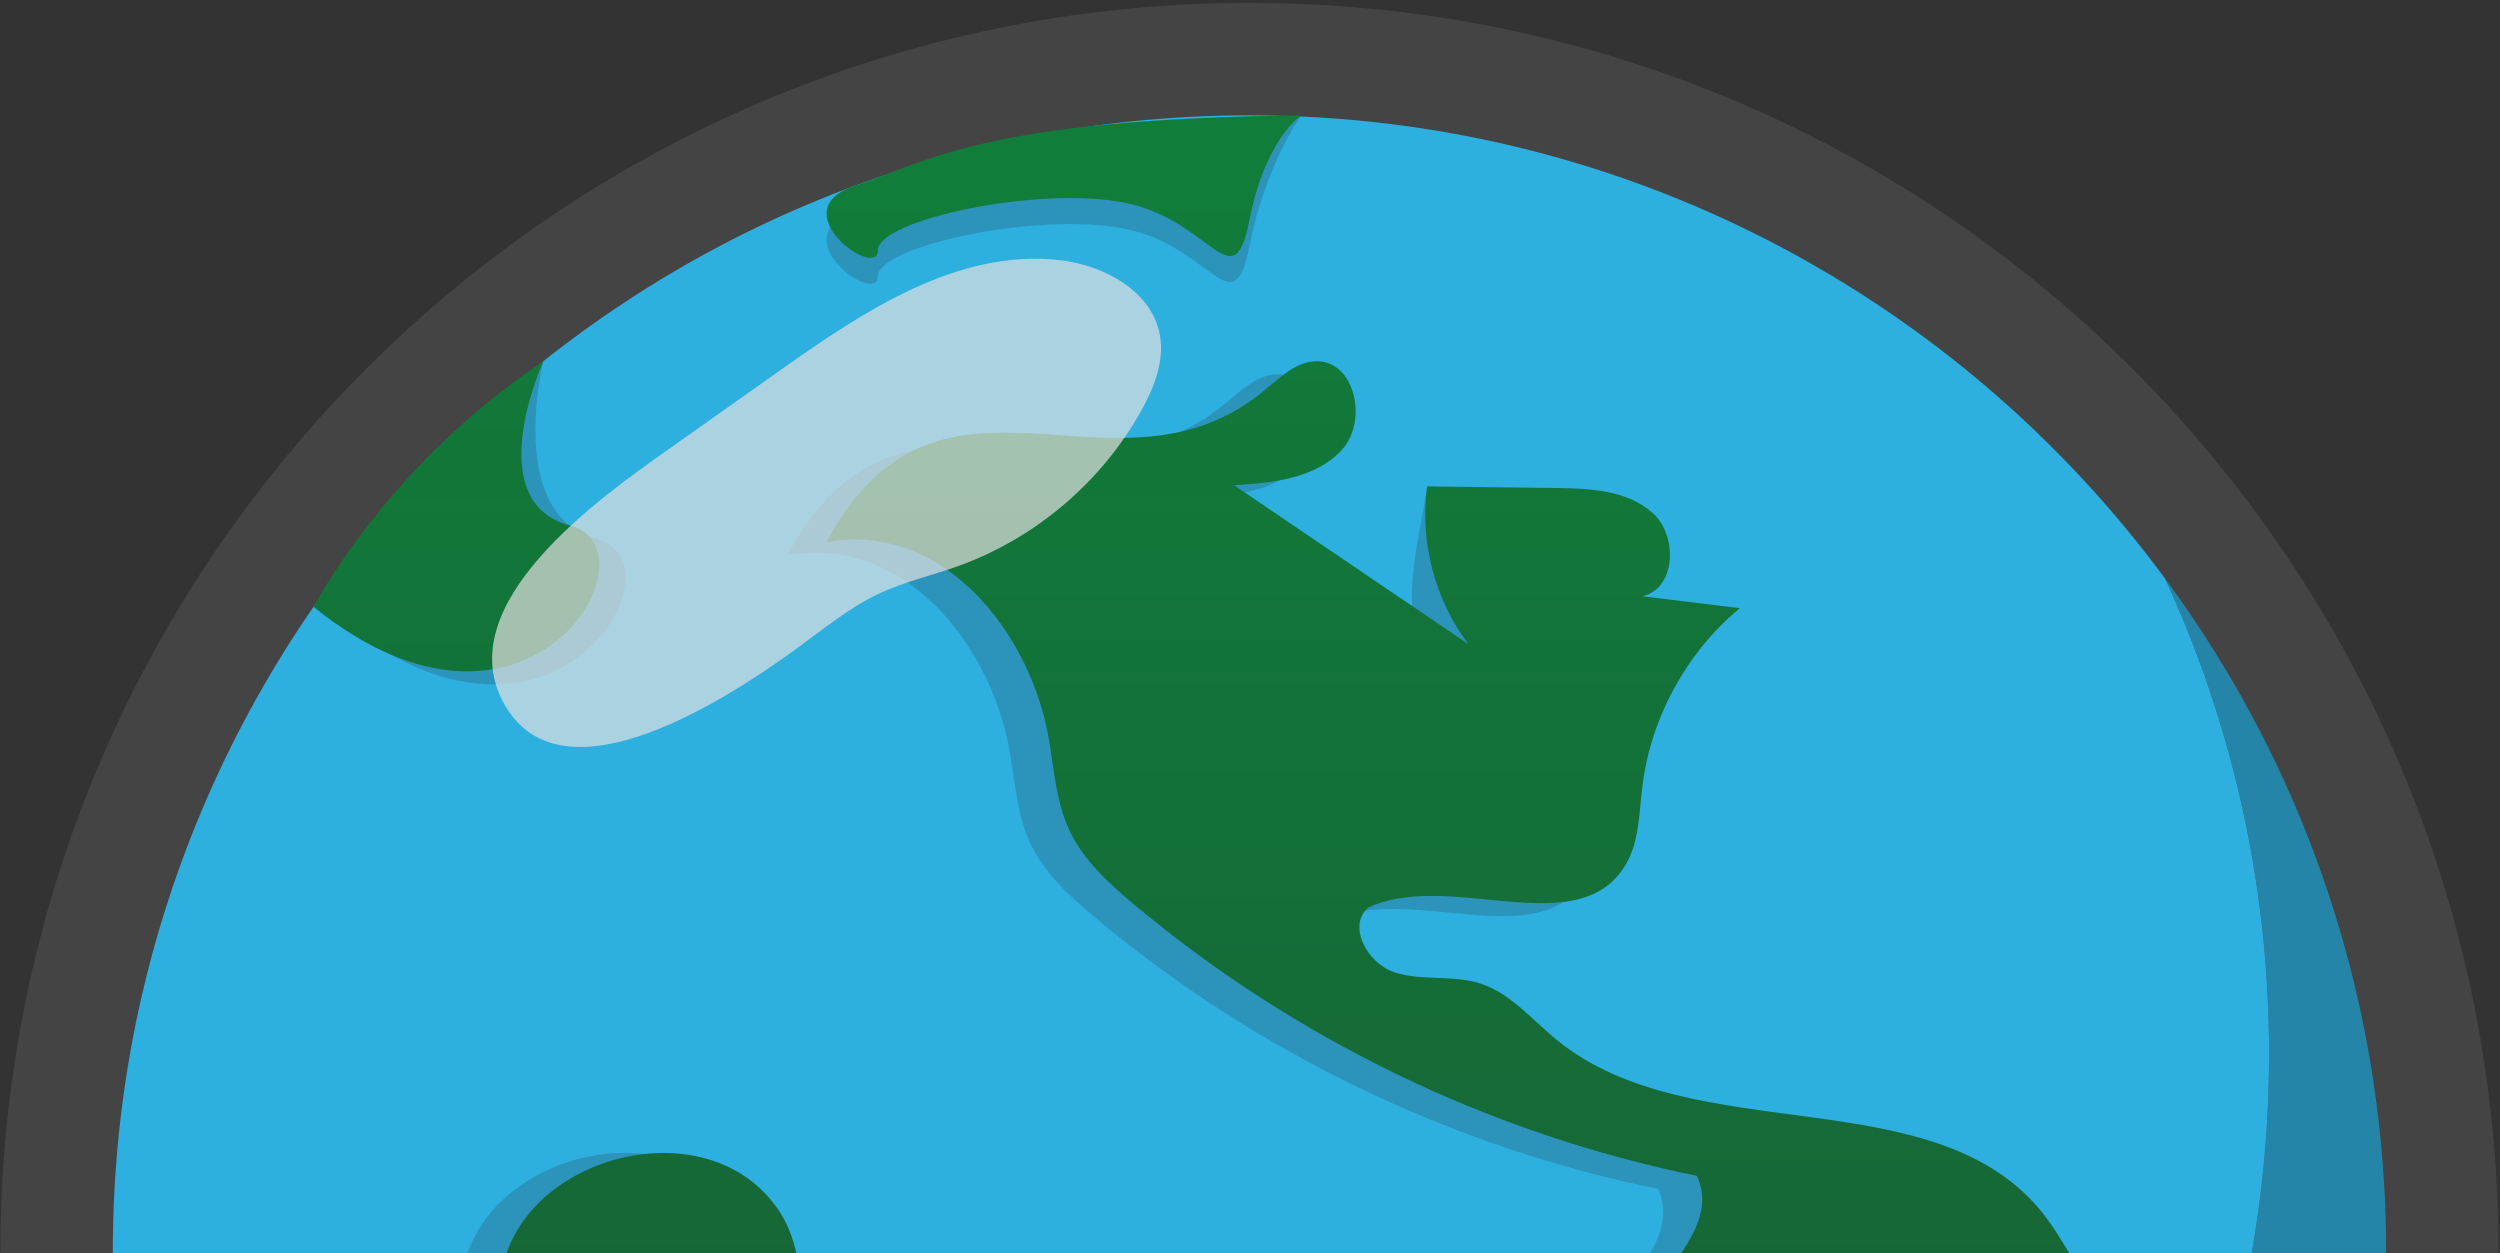 <?xml version="1.0" encoding="UTF-8" standalone="no"?>
<!-- Created with Inkscape (http://www.inkscape.org/) -->

<svg
   xmlns:dc="http://purl.org/dc/elements/1.1/"
   xmlns:cc="http://creativecommons.org/ns#"
   xmlns:rdf="http://www.w3.org/1999/02/22-rdf-syntax-ns#"
   xmlns:svg="http://www.w3.org/2000/svg"
   xmlns="http://www.w3.org/2000/svg"
   xmlns:sodipodi="http://sodipodi.sourceforge.net/DTD/sodipodi-0.dtd"
   xmlns:inkscape="http://www.inkscape.org/namespaces/inkscape"
   version="1.1"
   id="svg3751"
   xml:space="preserve"
   width="1231.105"
   height="617.04"
   viewBox="0 0 1231.105 617.04"
   sodipodi:docname="earth.svg"
   inkscape:version="0.92.4 5da689c313, 2019-01-14"><rect x="0" y="0" width="1231.105" height="617.04" fill="#333333" stroke="none"/><defs
     id="defs3755"><clipPath
       clipPathUnits="userSpaceOnUse"
       id="clipPath3767"><path
         d="M 1,0 H 682 V 768 H 1 Z"
         id="path3765"
         inkscape:connector-curvature="0" /></clipPath><clipPath
       clipPathUnits="userSpaceOnUse"
       id="clipPath3775"><path
         d="M -99,768 H 622 V 0 H -99 Z"
         id="path3773"
         inkscape:connector-curvature="0" /></clipPath><clipPath
       clipPathUnits="userSpaceOnUse"
       id="clipPath3823"><path
         d="M 39,511.997 60.356,316.089 398.054,352.901 376.698,548.809 Z"
         id="path3821"
         inkscape:connector-curvature="0" /></clipPath><clipPath
       clipPathUnits="userSpaceOnUse"
       id="clipPath3835"><path
         d="M 201.649,345.356 539.548,302.611 567,519.619 229.1,562.363 Z"
         id="path3833"
         inkscape:connector-curvature="0" /></clipPath><clipPath
       clipPathUnits="userSpaceOnUse"
       id="clipPath3847"><path
         d="M 96,593.148 98.832,305.358 490.381,309.21 487.55,597 Z"
         id="path3845"
         inkscape:connector-curvature="0" /></clipPath><clipPath
       id="clipPath3941"
       clipPathUnits="userSpaceOnUse"><path
         inkscape:connector-curvature="0"
         id="path3939"
         d="M 0,768 H 1366 V 0 H 0 Z" /></clipPath><clipPath
       id="clipPath3949"
       clipPathUnits="userSpaceOnUse"><path
         inkscape:connector-curvature="0"
         id="path3947"
         d="M 120,478 H 1290 V -461 H 120 Z" /></clipPath><clipPath
       id="clipPath3953"
       clipPathUnits="userSpaceOnUse"><path
         inkscape:connector-curvature="0"
         id="path3951"
         d="M 1290,478 H 120 V 0 h 1170 z" /></clipPath><clipPath
       id="clipPath3957"
       clipPathUnits="userSpaceOnUse"><path
         inkscape:connector-curvature="0"
         id="path3955"
         d="M 223.101,461.88 H 1145.98 V -461 H 223.101 Z" /></clipPath><clipPath
       id="clipPath3961"
       clipPathUnits="userSpaceOnUse"><path
         inkscape:connector-curvature="0"
         id="path3959"
         d="M 513.827,324.708 H 1058.84 V -294.795 H 513.827 Z" /></clipPath><clipPath
       id="clipPath3965"
       clipPathUnits="userSpaceOnUse"><path
         inkscape:connector-curvature="0"
         id="path3963"
         d="m 709.134,329.507 c -7.517,-0.173 -13.402,-6.124 -19.216,-10.894 v 0 c -24.282,-19.922 -50.161,-18.191 -75.132,-16.461 v 0 c -32.133,2.227 -62.763,4.455 -86.549,-39.458 v 0 c 43.518,7.77 75.734,-34.023 82.27,-73.135 v 0 c 1.887,-11.293 2.672,-23.017 7.537,-33.381 v 0 c 5.095,-10.853 14.21,-19.226 23.389,-26.942 v 0 C 701.1,79.082 773.45,44.139 849.829,28.585 v 0 C 854.488,18.718 850.314,9.421 844.069,0 v 0 h 143.349 c -2.834,4.673 -5.658,9.374 -8.885,13.599 v 0 C 938.802,65.627 848.694,37.391 798.011,78.826 v 0 c -9.133,7.466 -17.032,17.242 -28.269,20.829 v 0 c -10.125,3.232 -21.394,0.841 -31.521,4.067 v 0 c -10.126,3.228 -17.881,17.534 -9.547,24.13 v 0 c 12.889,5.743 28.598,4.267 43.782,2.791 v 0 c 20.686,-2.011 40.399,-4.022 50.679,12.225 v 0 c 5.427,8.578 5.313,19.363 6.543,29.439 v 0 c 3.108,25.472 16.263,49.583 36,65.981 v 0 c -11.999,1.467 -23.999,2.934 -36,4.4 v 0 c 12.379,2.796 13.281,22.132 3.902,30.68 v 0 c -9.379,8.548 -23.307,9.168 -35.996,9.324 v 0 c -15.807,0.194 -31.613,0.389 -47.419,0.583 v 0 c -2.766,-20.423 2.85,-41.855 15.276,-58.298 v 0 c -28.852,19.575 -57.706,39.149 -86.558,58.723 v 0 c 14.36,0.89 30.27,2.494 39.899,13.185 v 0 c 9.558,10.612 4.806,32.624 -9.332,32.626 v 0 c -0.105,0 -0.209,-0.001 -0.316,-0.004" /></clipPath><linearGradient
       id="linearGradient3971"
       spreadMethod="pad"
       gradientTransform="matrix(0,-1095.445,-1095.445,0,800.745,440.107)"
       gradientUnits="userSpaceOnUse"
       y2="0"
       x2="1"
       y1="0"
       x1="0"><stop
         id="stop3967"
         offset="0"
         style="stop-opacity:1;stop-color:#098c3c" /><stop
         id="stop3969"
         offset="1"
         style="stop-opacity:1;stop-color:#1a472d" /></linearGradient><clipPath
       id="clipPath3975"
       clipPathUnits="userSpaceOnUse"><path
         inkscape:connector-curvature="0"
         id="path3973"
         d="M 1290,478 H 120 V 0 h 1170 z" /></clipPath><clipPath
       id="clipPath3979"
       clipPathUnits="userSpaceOnUse"><path
         inkscape:connector-curvature="0"
         id="path3977"
         d="M 390.952,37.035 H 549.5 V -183.248 H 390.952 Z" /></clipPath><clipPath
       id="clipPath3983"
       clipPathUnits="userSpaceOnUse"><path
         inkscape:connector-curvature="0"
         id="path3981"
         d="M 410.101,0 H 517.14 c -1.295,6.042 -3.583,11.768 -7.231,16.897 v 0 c -9.932,13.965 -25.659,20.136 -41.821,20.138 v 0 C 443.525,37.038 417.946,22.791 410.101,0" /></clipPath><linearGradient
       id="linearGradient3989"
       spreadMethod="pad"
       gradientTransform="matrix(0,-1095.441,-1095.441,0,484.635,440.107)"
       gradientUnits="userSpaceOnUse"
       y2="0"
       x2="1"
       y1="0"
       x1="0"><stop
         id="stop3985"
         offset="0"
         style="stop-opacity:1;stop-color:#098c3c" /><stop
         id="stop3987"
         offset="1"
         style="stop-opacity:1;stop-color:#1a472d" /></linearGradient><clipPath
       id="clipPath3993"
       clipPathUnits="userSpaceOnUse"><path
         inkscape:connector-curvature="0"
         id="path3991"
         d="M 1290,478 H 120 V 0 h 1170 z" /></clipPath><clipPath
       id="clipPath3997"
       clipPathUnits="userSpaceOnUse"><path
         inkscape:connector-curvature="0"
         id="path3995"
         d="M 348.425,329.511 H 454 V 210.142 H 348.425 Z" /></clipPath><clipPath
       id="clipPath4001"
       clipPathUnits="userSpaceOnUse"><path
         inkscape:connector-curvature="0"
         id="path3999"
         d="m 338.818,238.783 c 79.726,-64.435 128.412,21.205 94.789,30.015 v 0 c -33.622,8.809 -9.908,60.713 -9.908,60.713 v 0 c -58.107,-38.722 -84.881,-90.728 -84.881,-90.728" /></clipPath><linearGradient
       id="linearGradient4007"
       spreadMethod="pad"
       gradientTransform="matrix(0,-1095.441,-1095.441,0,391.606,440.107)"
       gradientUnits="userSpaceOnUse"
       y2="0"
       x2="1"
       y1="0"
       x1="0"><stop
         id="stop4003"
         offset="0"
         style="stop-opacity:1;stop-color:#098c3c" /><stop
         id="stop4005"
         offset="1"
         style="stop-opacity:1;stop-color:#1a472d" /></linearGradient><clipPath
       id="clipPath4011"
       clipPathUnits="userSpaceOnUse"><path
         inkscape:connector-curvature="0"
         id="path4009"
         d="M 1290,478 H 120 V 0 h 1170 z" /></clipPath><clipPath
       id="clipPath4015"
       clipPathUnits="userSpaceOnUse"><path
         inkscape:connector-curvature="0"
         id="path4013"
         d="m 528.327,420.349 h 175.416 v -62.24 H 528.327 Z" /></clipPath><clipPath
       id="clipPath4019"
       clipPathUnits="userSpaceOnUse"><path
         inkscape:connector-curvature="0"
         id="path4017"
         d="m 538.827,394.361 c -27.826,-9.187 8.456,-35.107 8.456,-23.872 v 0 c 0,11.235 59.239,23.988 91.26,17.584 v 0 c 32.021,-6.405 40.026,-36.825 45.998,-6.405 v 0 c 5.972,30.42 19.202,38.681 19.202,38.681 v 0 c -117.32,-1.346 -137.089,-16.8 -164.916,-25.988" /></clipPath><linearGradient
       id="linearGradient4025"
       spreadMethod="pad"
       gradientTransform="matrix(0,-1095.443,-1095.443,0,616.035,440.107)"
       gradientUnits="userSpaceOnUse"
       y2="0"
       x2="1"
       y1="0"
       x1="0"><stop
         id="stop4021"
         offset="0"
         style="stop-opacity:1;stop-color:#098c3c" /><stop
         id="stop4023"
         offset="1"
         style="stop-opacity:1;stop-color:#1a472d" /></linearGradient><clipPath
       id="clipPath4029"
       clipPathUnits="userSpaceOnUse"><path
         inkscape:connector-curvature="0"
         id="path4027"
         d="M 1290,478 H 120 V 0 h 1170 z" /></clipPath><clipPath
       id="clipPath4033"
       clipPathUnits="userSpaceOnUse"><path
         inkscape:connector-curvature="0"
         id="path4031"
         d="M 404.766,367.381 H 651.887 V 187.016 H 404.766 Z" /></clipPath><clipPath
       id="clipPath4185"
       clipPathUnits="userSpaceOnUse"><path
         inkscape:connector-curvature="0"
         id="path4183"
         d="M 465,246 H 928 V 196 H 465 Z" /></clipPath><clipPath
       id="clipPath4199"
       clipPathUnits="userSpaceOnUse"><path
         inkscape:connector-curvature="0"
         id="path4197"
         d="M 465,164 H 928 V 114 H 465 Z" /></clipPath></defs><sodipodi:namedview
     pagecolor="#ffffff"
     bordercolor="#666666"
     borderopacity="1"
     objecttolerance="10"
     gridtolerance="10"
     guidetolerance="10"
     inkscape:pageopacity="0"
     inkscape:pageshadow="2"
     inkscape:window-width="1366"
     inkscape:window-height="715"
     id="namedview3753"
     showgrid="false"
     inkscape:zoom="0.50390625"
     inkscape:cx="435.30686"
     inkscape:cy="153.0169"
     inkscape:window-x="0"
     inkscape:window-y="0"
     inkscape:window-maximized="1"
     inkscape:current-layer="g3759"
     fit-margin-left="0.3"
     fit-margin-right="0.3"
     fit-margin-top="1.2"
     fit-margin-bottom="0" /><g
     id="g3759"
     inkscape:groupmode="layer"
     inkscape:label="esquema básico"
     transform="matrix(1.333,0,0,-1.333,-475.36,979.122)"><g
       id="g3943"
       transform="translate(133.644,271.562)"><g
         id="g3945" /><g
         id="g4177"><g
           clip-path="url(#clipPath3949)"
           id="g4175"
           style="opacity:0.85"><g
             id="g4069"><g
               clip-path="url(#clipPath3953)"
               id="g4067"><g
                 id="g4045"><g
                   id="g4035" /><g
                   id="g4043"><g
                     clip-path="url(#clipPath3957)"
                     id="g4041"
                     style="opacity:0.1"><g
                       transform="translate(1095.629,210.251)"
                       id="g4039"><path
                         d="m 0,0 c -11.404,22.299 -24.605,43.521 -39.347,63.536 -84.011,114.061 -219.215,188.093 -371.741,188.093 -254.846,0 -461.44,-206.594 -461.44,-461.44 0,-50.355 8.095,-98.814 23.006,-144.18 5.483,-16.685 11.922,-32.934 19.196,-48.719 73.045,-158.5 233.267,-268.541 419.238,-268.541 254.846,0 461.44,206.594 461.44,461.44 C 50.352,-134.257 32.191,-62.946 0,0"
                         style="fill:#ffffff;fill-opacity:1;fill-rule:nonzero;stroke:none"
                         id="path4037"
                         inkscape:connector-curvature="0" /></g></g></g></g><g
                 transform="translate(1058.63,191.367)"
                 id="g4049"><path
                   d="M 0,0 C -10.378,20.292 -22.391,39.604 -35.806,57.818 -11.182,4.397 2.592,-55.055 2.592,-117.737 c 0,-231.91 -188,-419.909 -419.91,-419.909 -138.804,0 -261.835,67.376 -338.277,171.181 66.471,-144.235 212.273,-244.372 381.506,-244.372 231.91,0 419.909,188 419.909,419.91 C 45.82,-122.173 29.293,-57.28 0,0"
                   style="fill:#2293bd;fill-opacity:1;fill-rule:nonzero;stroke:none"
                   id="path4047"
                   inkscape:connector-curvature="0" /></g><g
                 transform="translate(641.313,-346.279)"
                 id="g4053"><path
                   d="m 0,0 c 231.91,0 419.909,188 419.909,419.909 0,62.682 -13.774,122.134 -38.398,175.555 -76.449,103.795 -199.484,171.164 -338.282,171.164 -231.91,0 -419.91,-188 -419.91,-419.909 0,-45.823 7.367,-89.92 20.935,-131.203 4.99,-15.184 10.849,-29.971 17.469,-44.335 C -261.836,67.377 -138.804,0 0,0"
                   style="fill:#2bc4fd;fill-opacity:1;fill-rule:nonzero;stroke:none"
                   id="path4051"
                   inkscape:connector-curvature="0" /></g><g
                 id="g4065"><g
                   id="g4055" /><g
                   id="g4063"><g
                     clip-path="url(#clipPath3961)"
                     id="g4061"
                     style="opacity:0.2"><g
                       transform="translate(596.098,184.756)"
                       id="g4059"><path
                         d="m 0,0 c 1.887,-11.293 2.672,-23.016 7.537,-33.381 5.095,-10.853 14.21,-19.226 23.389,-26.941 59.667,-50.154 132.017,-85.098 208.396,-100.652 10.7,-22.664 -25.197,-42.32 -25.758,-67.376 -0.35,-15.644 13.04,-27.638 20.508,-41.389 17.983,-33.115 0.667,-73.469 -15.421,-107.545 -16.089,-34.076 -15.891,-71.971 6.518,-102.267 8.455,23.617 2.501,42.431 10.956,66.047 26.965,-0.879 54.497,-1.688 80.322,6.118 25.826,7.805 50.106,25.899 58.054,51.681 4.295,13.931 3.742,29.478 10.974,42.135 10.785,18.875 34.542,24.869 53.225,35.984 18.683,11.115 33.221,38.671 17.095,53.249 -14.205,12.843 -37.829,2.205 -55.466,9.665 -15.725,6.653 -21.94,25.142 -32.303,38.712 -39.732,52.029 -129.839,23.793 -180.522,65.227 -9.133,7.466 -17.031,17.242 -28.269,20.829 -10.125,3.232 -21.394,0.841 -31.521,4.068 -10.127,3.227 -17.881,17.533 -9.547,24.129 30.45,13.568 76.636,-13.154 94.46,15.016 5.427,8.578 5.314,19.363 6.544,29.439 3.108,25.473 16.263,49.583 36.001,65.982 -12,1.466 -24,2.933 -36,4.399 12.378,2.796 13.28,22.132 3.901,30.68 -9.38,8.548 -23.307,9.168 -35.997,9.324 -15.806,0.195 -17.202,5.192 -33.008,5.386 -2.767,-20.423 -11.56,-46.659 0.866,-63.1 -28.853,19.574 -57.706,39.148 -86.559,58.722 14.361,0.891 30.271,2.494 39.9,13.185 9.63,10.691 4.736,32.952 -9.648,32.622 C 91.11,139.776 85.226,133.824 79.412,129.054 23.882,83.497 -39.999,151.172 -82.27,73.135 -38.752,80.906 -6.536,39.112 0,0"
                         style="fill:#272626;fill-opacity:1;fill-rule:nonzero;stroke:none"
                         id="path4057"
                         inkscape:connector-curvature="0" /></g></g></g></g></g></g><g
             id="g4079"><g
               clip-path="url(#clipPath3965)"
               id="g4077"><g
                 id="g4075"><g
                   id="g4073"><path
                     d="m 709.134,329.507 c -7.517,-0.173 -13.402,-6.124 -19.216,-10.894 v 0 c -24.282,-19.922 -50.161,-18.191 -75.132,-16.461 v 0 c -32.133,2.227 -62.763,4.455 -86.549,-39.458 v 0 c 43.518,7.77 75.734,-34.023 82.27,-73.135 v 0 c 1.887,-11.293 2.672,-23.017 7.537,-33.381 v 0 c 5.095,-10.853 14.21,-19.226 23.389,-26.942 v 0 C 701.1,79.082 773.45,44.139 849.829,28.585 v 0 C 854.488,18.718 850.314,9.421 844.069,0 v 0 h 143.349 c -2.834,4.673 -5.658,9.374 -8.885,13.599 v 0 C 938.802,65.627 848.694,37.391 798.011,78.826 v 0 c -9.133,7.466 -17.032,17.242 -28.269,20.829 v 0 c -10.125,3.232 -21.394,0.841 -31.521,4.067 v 0 c -10.126,3.228 -17.881,17.534 -9.547,24.13 v 0 c 12.889,5.743 28.598,4.267 43.782,2.791 v 0 c 20.686,-2.011 40.399,-4.022 50.679,12.225 v 0 c 5.427,8.578 5.313,19.363 6.543,29.439 v 0 c 3.108,25.472 16.263,49.583 36,65.981 v 0 c -11.999,1.467 -23.999,2.934 -36,4.4 v 0 c 12.379,2.796 13.281,22.132 3.902,30.68 v 0 c -9.379,8.548 -23.307,9.168 -35.996,9.324 v 0 c -15.807,0.194 -31.613,0.389 -47.419,0.583 v 0 c -2.766,-20.423 2.85,-41.855 15.276,-58.298 v 0 c -28.852,19.575 -57.706,39.149 -86.558,58.723 v 0 c 14.36,0.89 30.27,2.494 39.899,13.185 v 0 c 9.558,10.612 4.806,32.624 -9.332,32.626 v 0 c -0.105,0 -0.209,-0.001 -0.316,-0.004"
                     style="fill:url(#linearGradient3971);stroke:none"
                     id="path4071"
                     inkscape:connector-curvature="0" /></g></g></g></g><g
             id="g4095"><g
               clip-path="url(#clipPath3975)"
               id="g4093"><g
                 id="g4091"><g
                   id="g4081" /><g
                   id="g4089"><g
                     clip-path="url(#clipPath3979)"
                     id="g4087"
                     style="opacity:0.2"><g
                       transform="translate(431.205,-141.051)"
                       id="g4085"><path
                         d="m 0,0 c 11.022,-8.739 24.083,-14.448 36.981,-20.06 11.628,-5.06 23.256,-10.12 34.884,-15.18 8.41,-3.66 17.204,-7.393 26.364,-6.916 9.159,0.477 18.728,6.57 19.929,15.663 1.463,11.085 -9.081,19.568 -17.957,26.367 C 84.58,11.839 70.045,27.017 65.46,46.152 c -4.444,18.548 1.058,37.806 4.757,56.517 3.698,18.71 5.132,39.735 -5.922,55.278 C 38.271,194.539 -27.488,177.621 -36.831,136.423 -46.609,93.302 -35.771,28.359 0,0"
                         style="fill:#272626;fill-opacity:1;fill-rule:nonzero;stroke:none"
                         id="path4083"
                         inkscape:connector-curvature="0" /></g></g></g></g></g></g><g
             id="g4105"><g
               clip-path="url(#clipPath3983)"
               id="g4103"><g
                 id="g4101"><g
                   id="g4099"><path
                     d="M 410.101,0 H 517.14 c -1.295,6.042 -3.583,11.768 -7.231,16.897 v 0 c -9.932,13.965 -25.659,20.136 -41.821,20.138 v 0 C 443.525,37.038 417.946,22.791 410.101,0"
                     style="fill:url(#linearGradient3989);stroke:none"
                     id="path4097"
                     inkscape:connector-curvature="0" /></g></g></g></g><g
             id="g4121"><g
               clip-path="url(#clipPath3993)"
               id="g4119"><g
                 id="g4117"><g
                   id="g4107" /><g
                   id="g4115"><g
                     clip-path="url(#clipPath3997)"
                     id="g4113"
                     style="opacity:0.2"><g
                       transform="translate(348.425,233.979)"
                       id="g4111"><path
                         d="m 0,0 c 0,0 17.167,56.81 75.275,95.532 0,0 -14.108,-56.707 19.514,-65.517 C 128.411,21.206 79.726,-64.434 0,0"
                         style="fill:#272626;fill-opacity:1;fill-rule:nonzero;stroke:none"
                         id="path4109"
                         inkscape:connector-curvature="0" /></g></g></g></g></g></g><g
             id="g4131"><g
               clip-path="url(#clipPath4001)"
               id="g4129"><g
                 id="g4127"><g
                   id="g4125"><path
                     d="m 338.818,238.783 c 79.726,-64.435 128.412,21.205 94.789,30.015 v 0 c -33.622,8.809 -9.908,60.713 -9.908,60.713 v 0 c -58.107,-38.722 -84.881,-90.728 -84.881,-90.728"
                     style="fill:url(#linearGradient4007);stroke:none"
                     id="path4123"
                     inkscape:connector-curvature="0" /></g></g></g></g><g
             id="g4147"><g
               clip-path="url(#clipPath4011)"
               id="g4145"><g
                 id="g4143"><g
                   id="g4133" /><g
                   id="g4141"><g
                     clip-path="url(#clipPath4015)"
                     id="g4139"
                     style="opacity:0.2"><g
                       transform="translate(703.743,420.349)"
                       id="g4137"><path
                         d="m 0,0 c 0,0 -13.23,-17.867 -19.202,-48.287 -5.972,-30.42 -13.977,0 -45.998,6.404 -32.021,6.405 -91.26,-6.348 -91.26,-17.583 0,-11.236 -36.282,14.685 -8.456,23.872 C -137.089,-26.406 -117.32,-1.346 0,0"
                         style="fill:#272626;fill-opacity:1;fill-rule:nonzero;stroke:none"
                         id="path4135"
                         inkscape:connector-curvature="0" /></g></g></g></g></g></g><g
             id="g4157"><g
               clip-path="url(#clipPath4019)"
               id="g4155"><g
                 id="g4153"><g
                   id="g4151"><path
                     d="m 538.827,394.361 c -27.826,-9.187 8.456,-35.107 8.456,-23.872 v 0 c 0,11.235 59.239,23.988 91.26,17.584 v 0 c 32.021,-6.405 40.026,-36.825 45.998,-6.405 v 0 c 5.972,30.42 19.202,38.681 19.202,38.681 v 0 c -117.32,-1.346 -137.089,-16.8 -164.916,-25.988"
                     style="fill:url(#linearGradient4025);stroke:none"
                     id="path4149"
                     inkscape:connector-curvature="0" /></g></g></g></g><g
             id="g4173"><g
               clip-path="url(#clipPath4029)"
               id="g4171"><g
                 id="g4169"><g
                   id="g4159" /><g
                   id="g4167"><g
                     clip-path="url(#clipPath4033)"
                     id="g4165"
                     style="opacity:0.7"><g
                       transform="translate(470.269,297.231)"
                       id="g4163"><path
                         d="m 0,0 c 13.813,9.773 27.625,19.545 41.438,29.318 30.79,21.785 65.41,44.621 102.88,40.302 16.461,-1.897 34.136,-11.599 36.921,-27.933 1.613,-9.468 -2.154,-19.019 -6.803,-27.422 C 159.729,-12.312 135.094,-33.24 106.49,-43.457 96.913,-46.878 86.901,-49.149 77.683,-53.447 66.051,-58.87 56.141,-67.298 45.723,-74.793 22.673,-91.374 -38.851,-132.276 -60.655,-95.012 -82.52,-57.643 -24.757,-17.516 0,0"
                         style="fill:#ffffff;fill-opacity:1;fill-rule:nonzero;stroke:none"
                         id="path4161"
                         inkscape:connector-curvature="0" /></g></g></g></g></g></g></g></g></g></g></svg>